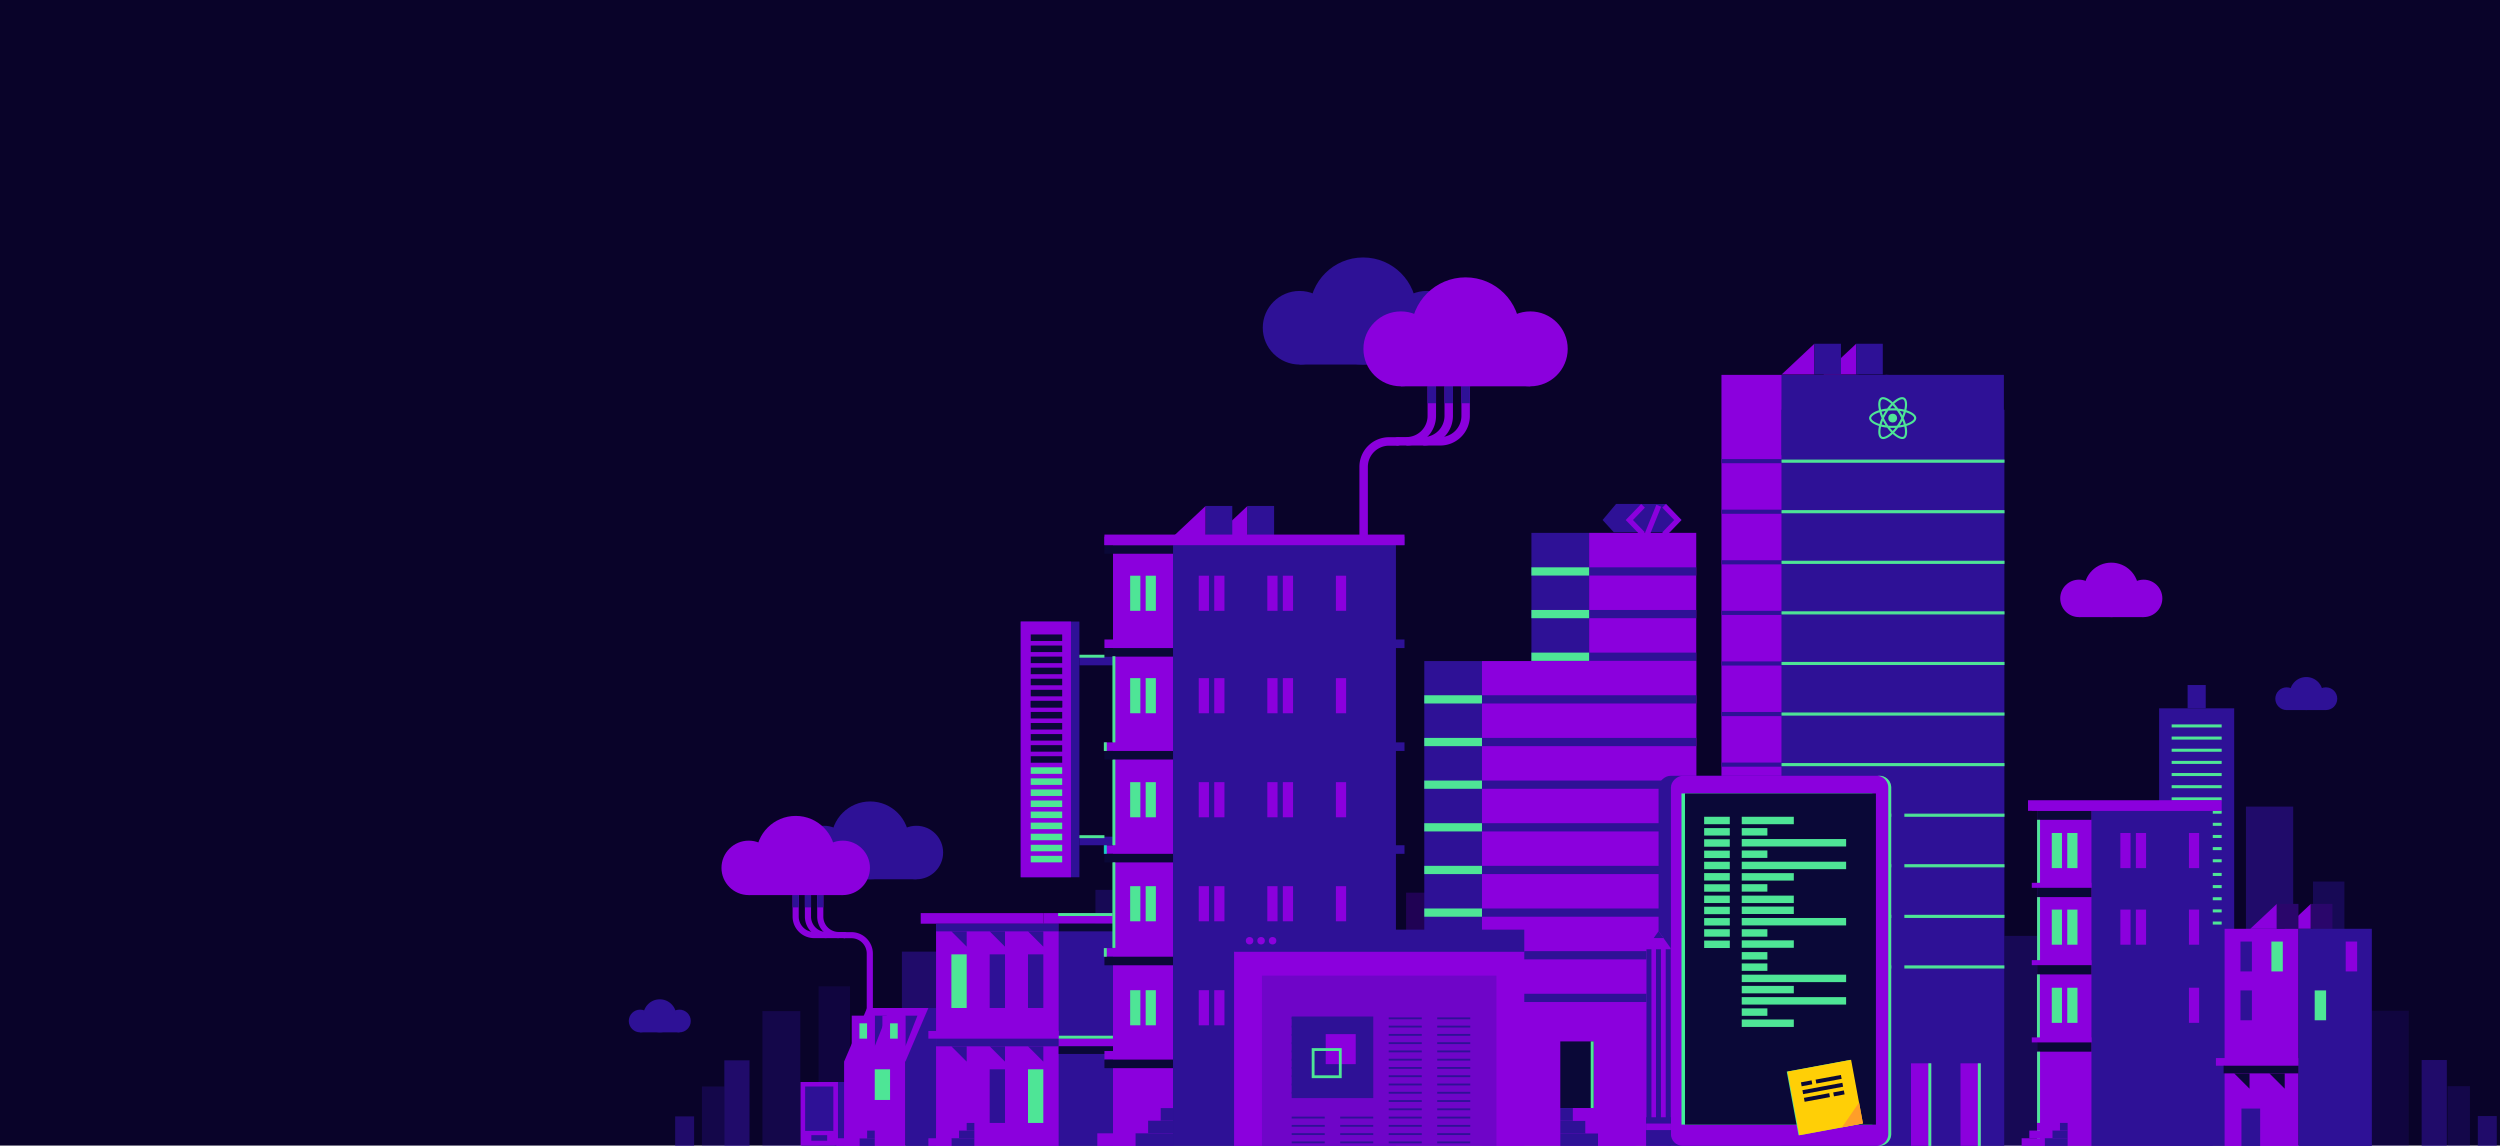 <svg id="Layer_1" data-name="Layer 1" xmlns="http://www.w3.org/2000/svg" viewBox="0 0 1590.45 729.27"><title>Artboard 2 copy 5</title><rect width="1590.45" height="728.79" style="fill:#090329"/><g style="opacity:0.2"><rect x="894.51" y="567.9" width="30.05" height="122.79" style="fill:#7c00ff"/></g><rect x="906.11" y="420.56" width="36.7" height="230.67" style="fill:#2e1196"/><rect x="974.26" y="339.01" width="36.7" height="230.67" style="fill:#2e1196"/><rect x="942.81" y="420.56" width="136.3" height="308.44" transform="translate(2021.91 1149.55) rotate(180)" style="fill:#8b00dd"/><rect x="1010.96" y="339.01" width="68.15" height="230.67" transform="translate(2090.07 908.68) rotate(180)" style="fill:#8b00dd"/><rect x="974.26" y="360.92" width="104.85" height="5.24" style="fill:#2e1196"/><rect x="974.26" y="388.05" width="104.85" height="5.24" style="fill:#2e1196"/><rect x="974.26" y="415.18" width="104.85" height="5.24" style="fill:#2e1196"/><rect x="906.11" y="442.31" width="173" height="5.24" style="fill:#2e1196"/><rect x="906.11" y="469.44" width="173" height="5.24" style="fill:#2e1196"/><rect x="906.11" y="496.57" width="173" height="5.24" style="fill:#2e1196"/><rect x="906.11" y="523.7" width="173" height="5.24" style="fill:#2e1196"/><rect x="906.11" y="550.83" width="173" height="5.24" style="fill:#2e1196"/><rect x="906.11" y="577.96" width="173" height="5.24" style="fill:#2e1196"/><rect x="906.11" y="605.09" width="173" height="5.24" style="fill:#2e1196"/><rect x="906.11" y="632.22" width="173" height="5.24" style="fill:#2e1196"/><rect x="906.11" y="442.31" width="36.7" height="5.24" style="fill:#4ee596"/><rect x="906.11" y="469.44" width="36.7" height="5.24" style="fill:#4ee596"/><rect x="906.11" y="496.57" width="36.7" height="5.24" style="fill:#4ee596"/><rect x="906.11" y="523.7" width="36.7" height="5.24" style="fill:#4ee596"/><rect x="906.11" y="550.83" width="36.7" height="5.24" style="fill:#4ee596"/><rect x="906.11" y="577.96" width="36.7" height="5.24" style="fill:#4ee596"/><rect x="906.11" y="605.09" width="36.7" height="5.24" style="fill:#4ee596"/><rect x="906.11" y="632.22" width="36.7" height="5.24" style="fill:#4ee596"/><rect x="974.26" y="360.92" width="36.7" height="5.24" style="fill:#4ee596"/><rect x="974.26" y="388.05" width="36.7" height="5.24" style="fill:#4ee596"/><rect x="974.26" y="415.18" width="36.7" height="5.24" style="fill:#4ee596"/><rect x="992.64" y="662.52" width="21.21" height="42.42" transform="translate(2006.48 1367.47) rotate(180)" style="fill:#0a0837"/><rect x="991.7" y="682.8" width="42.42" height="1.87" transform="translate(329.18 1696.64) rotate(-90)" style="fill:#4ee596"/><rect x="992.64" y="704.94" width="8.02" height="8.02" style="fill:#2e1196"/><rect x="992.64" y="712.96" width="16.04" height="8.02" style="fill:#2e1196"/><rect x="992.64" y="720.98" width="24.05" height="8.02" style="fill:#2e1196"/><rect x="1016.69" y="720.98" width="24.05" height="8.02" style="fill:#8b00dd"/><rect x="1008.67" y="712.96" width="24.05" height="8.02" style="fill:#8b00dd"/><rect x="1000.65" y="704.94" width="24.05" height="8.02" style="fill:#8b00dd"/><polygon points="1059.88 320.63 1028.11 320.6 1019.53 330.82 1026.68 338.63 1062.16 338.63 1069.72 330.79 1059.88 320.63" style="fill:#2e1196"/><polygon points="1044.07 341.01 1034.23 330.82 1044.07 320.63 1046.46 322.94 1038.86 330.82 1046.46 338.69 1044.07 341.01" style="fill:#8b00dd"/><polygon points="1059.88 341.01 1057.49 338.69 1065.09 330.82 1057.49 322.94 1059.88 320.63 1069.72 330.82 1059.88 341.01" style="fill:#8b00dd"/><rect x="1041.92" y="329.15" width="19.49" height="3.33" transform="translate(350.19 1181.33) rotate(-67.95)" style="fill:#8b00dd"/><rect x="1095.15" y="238.49" width="87.27" height="489.99" style="fill:#8b00dd"/><rect x="1133.33" y="260.68" width="141.81" height="468.31" style="fill:#2e1196"/><rect x="1096.28" y="293.05" width="37.06" height="0.64" style="fill:#2e1196;stroke:#2e1196;stroke-miterlimit:10;stroke-width:2px"/><rect x="1096.28" y="325.23" width="37.06" height="0.64" style="fill:#2e1196;stroke:#2e1196;stroke-miterlimit:10;stroke-width:2px"/><rect x="1096.28" y="357.41" width="37.06" height="0.64" style="fill:#2e1196;stroke:#2e1196;stroke-miterlimit:10;stroke-width:2px"/><rect x="1096.28" y="389.59" width="37.06" height="0.64" style="fill:#2e1196;stroke:#2e1196;stroke-miterlimit:10;stroke-width:2px"/><rect x="1096.28" y="421.77" width="37.06" height="0.64" style="fill:#2e1196;stroke:#2e1196;stroke-miterlimit:10;stroke-width:2px"/><rect x="1096.28" y="453.94" width="37.06" height="0.64" style="fill:#2e1196;stroke:#2e1196;stroke-miterlimit:10;stroke-width:2px"/><rect x="1096.28" y="486.12" width="37.06" height="0.64" style="fill:#2e1196;stroke:#2e1196;stroke-miterlimit:10;stroke-width:2px"/><rect x="1096.28" y="518.3" width="37.06" height="0.64" style="fill:#2e1196;stroke:#2e1196;stroke-miterlimit:10;stroke-width:2px"/><rect x="1096.28" y="550.48" width="37.06" height="0.64" style="fill:#2e1196;stroke:#2e1196;stroke-miterlimit:10;stroke-width:2px"/><rect x="1096.28" y="582.66" width="37.06" height="0.64" style="fill:#2e1196;stroke:#2e1196;stroke-miterlimit:10;stroke-width:2px"/><rect x="1096.28" y="614.84" width="37.06" height="0.64" style="fill:#2e1196;stroke:#2e1196;stroke-miterlimit:10;stroke-width:2px"/><rect x="1133.74" y="292.76" width="141.11" height="1.23" style="fill:#4ee596;stroke:#4ee596;stroke-miterlimit:10;stroke-width:0.75px"/><rect x="1133.74" y="324.93" width="141.11" height="1.23" style="fill:#4ee596;stroke:#4ee596;stroke-miterlimit:10;stroke-width:0.75px"/><rect x="1133.74" y="357.11" width="141.11" height="1.23" style="fill:#4ee596;stroke:#4ee596;stroke-miterlimit:10;stroke-width:0.75px"/><rect x="1133.74" y="389.29" width="141.11" height="1.23" style="fill:#4ee596;stroke:#4ee596;stroke-miterlimit:10;stroke-width:0.75px"/><rect x="1133.74" y="421.47" width="141.11" height="1.23" style="fill:#4ee596;stroke:#4ee596;stroke-miterlimit:10;stroke-width:0.75px"/><rect x="1133.74" y="453.65" width="141.11" height="1.23" style="fill:#4ee596;stroke:#4ee596;stroke-miterlimit:10;stroke-width:0.75px"/><rect x="1133.74" y="485.83" width="141.11" height="1.23" style="fill:#4ee596;stroke:#4ee596;stroke-miterlimit:10;stroke-width:0.75px"/><rect x="1133.74" y="518" width="141.11" height="1.23" style="fill:#4ee596;stroke:#4ee596;stroke-miterlimit:10;stroke-width:0.75px"/><rect x="1133.74" y="550.18" width="141.11" height="1.23" style="fill:#4ee596;stroke:#4ee596;stroke-miterlimit:10;stroke-width:0.75px"/><rect x="1133.74" y="582.36" width="141.11" height="1.23" style="fill:#4ee596;stroke:#4ee596;stroke-miterlimit:10;stroke-width:0.75px"/><rect x="1133.74" y="614.54" width="141.11" height="1.23" style="fill:#4ee596;stroke:#4ee596;stroke-miterlimit:10;stroke-width:0.75px"/><rect x="1215.73" y="676.47" width="12.9" height="52.47" style="fill:#8b00dd"/><rect x="1247.23" y="676.47" width="12.9" height="52.47" style="fill:#8b00dd"/><circle cx="1200.23" cy="260.99" r="22.5" style="fill:#6400d4"/><rect x="1133.33" y="238.49" width="141.51" height="51.15" style="fill:#2e1196"/><path d="M1219.09,266c0-2-2.49-3.87-6.31-5,.89-3.89.49-7-1.23-8a2.7,2.7,0,0,0-1.37-.34V254a1.37,1.37,0,0,1,.7.16c.83.48,1.19,2.29.91,4.63-.07.57-.18,1.18-.31,1.8a29.13,29.13,0,0,0-3.89-.67,29.68,29.68,0,0,0-2.54-3.06c2-1.85,3.86-2.87,5.14-2.87v-1.36h0c-1.69,0-3.89,1.2-6.11,3.28-2.23-2.07-4.43-3.26-6.11-3.26V254c1.26,0,3.14,1,5.13,2.85a29.43,29.43,0,0,0-2.52,3.05,29.13,29.13,0,0,0-3.89.67c-.14-.61-.24-1.2-.32-1.77-.29-2.34.07-4.15.89-4.64a1.41,1.41,0,0,1,.71-.16v-1.36h0a2.72,2.72,0,0,0-1.38.34c-1.72,1-2.11,4.08-1.22,8-3.8,1.17-6.28,3.05-6.28,5s2.49,3.87,6.3,5c-.88,3.89-.49,7,1.24,8a2.61,2.61,0,0,0,1.37.35c1.69,0,3.89-1.2,6.11-3.28,2.23,2.07,4.43,3.25,6.11,3.25a2.72,2.72,0,0,0,1.38-.34c1.72-1,2.11-4.08,1.22-8C1216.61,269.86,1219.09,268,1219.09,266Zm-8-4.08c-.23.79-.51,1.6-.83,2.42-.25-.49-.51-1-.8-1.47s-.58-1-.88-1.43C1209.49,261.56,1210.33,261.72,1211.13,261.91Zm-2.8,6.51c-.48.83-1,1.61-1.48,2.34q-1.36.12-2.76.12c-.92,0-1.85,0-2.75-.11-.51-.73-1-1.51-1.48-2.33s-.89-1.61-1.27-2.43c.37-.82.8-1.64,1.26-2.44s1-1.61,1.48-2.34q1.37-.12,2.76-.12c.92,0,1.85,0,2.75.12.51.72,1,1.5,1.48,2.32s.89,1.62,1.27,2.43C1209.21,266.8,1208.79,267.62,1208.33,268.42Zm2-.79c.33.82.61,1.64.85,2.43-.81.2-1.65.36-2.52.49.3-.47.6-.95.88-1.45S1210.05,268.12,1210.3,267.63Zm-6.2,6.52a24,24,0,0,1-1.7-1.95c.55,0,1.11,0,1.68,0s1.15,0,1.7,0A23.89,23.89,0,0,1,1204.1,274.15Zm-4.55-3.6c-.87-.13-1.7-.28-2.51-.48.23-.79.51-1.6.83-2.42.25.49.51,1,.8,1.47S1199.25,270.09,1199.55,270.55Zm4.52-12.72a24,24,0,0,1,1.7,1.95c-.55,0-1.11,0-1.68,0s-1.14,0-1.7,0A23.89,23.89,0,0,1,1204.07,257.83Zm-4.52,3.6c-.3.47-.6.95-.89,1.45s-.54,1-.79,1.47a25.22,25.22,0,0,1-.84-2.44Q1198.23,261.63,1199.55,261.43Zm-5.54,7.65c-2.16-.92-3.56-2.13-3.56-3.09s1.4-2.18,3.56-3.09a17.73,17.73,0,0,1,1.7-.62,27.85,27.85,0,0,0,1.37,3.72,30.69,30.69,0,0,0-1.36,3.71A17.94,17.94,0,0,1,1194,269.08Zm3.29,8.74c-.83-.47-1.19-2.29-.91-4.63.07-.57.18-1.18.31-1.79a29.16,29.16,0,0,0,3.89.66,29.68,29.68,0,0,0,2.54,3.06c-2,1.85-3.87,2.87-5.14,2.87A1.44,1.44,0,0,1,1197.3,277.82Zm14.51-4.66c.28,2.34-.07,4.16-.9,4.64a1.34,1.34,0,0,1-.7.16c-1.27,0-3.14-1-5.14-2.85a28.26,28.26,0,0,0,2.53-3.05,29.09,29.09,0,0,0,3.89-.68C1211.63,272,1211.74,272.59,1211.81,273.16Zm2.35-4.08c-.53.23-1.1.43-1.69.62a29.42,29.42,0,0,0-1.38-3.72,28.54,28.54,0,0,0,1.36-3.71c.6.19,1.18.4,1.72.63,2.16.92,3.56,2.13,3.56,3.09S1216.33,268.17,1214.16,269.08Z" style="fill:#4ee596"/><circle cx="1204.08" cy="265.99" r="2.79" style="fill:#4ee596"/><polygon points="1160.09 238.19 1180.86 218.69 1180.86 238.19 1160.09 238.19" style="fill:#8b00dd"/><rect x="1180.86" y="218.69" width="16.93" height="19.5" style="fill:#2e1196"/><polygon points="1133.48 238.19 1154.25 218.69 1154.25 238.19 1133.48 238.19" style="fill:#8b00dd"/><rect x="1154.25" y="218.69" width="16.93" height="19.5" style="fill:#2e1196"/><rect x="1201.44" y="701.8" width="52.53" height="1.87" transform="translate(524.97 1930.43) rotate(-90)" style="fill:#4ee596"/><rect x="1232.93" y="701.8" width="52.53" height="1.87" transform="translate(556.46 1961.93) rotate(-90)" style="fill:#4ee596"/><rect x="1203.21" y="508.29" width="8.3" height="127.32" style="fill:#2e1196"/><g style="opacity:0.2"><rect x="520.77" y="627.5" width="19.97" height="101.77" style="fill:#2e1196"/></g><g style="opacity:0.6"><rect x="573.78" y="605.41" width="30.05" height="122.79" style="fill:#2e1196"/></g><g style="opacity:0.4"><rect x="696.9" y="566.12" width="30.05" height="122.79" style="fill:#2e1196"/></g><g style="opacity:0.3"><rect x="485.04" y="643.25" width="24.1" height="86.01" style="fill:#2e1196"/></g><g style="opacity:0.6"><rect x="460.81" y="674.57" width="16.02" height="54.69" style="fill:#2e1196"/></g><g style="opacity:0.3"><rect x="446.57" y="691.21" width="14.24" height="38.05" style="fill:#2e1196"/></g><g style="opacity:0.6"><rect x="509.88" y="691.21" width="24.1" height="38.05" style="fill:#2e1196"/></g><g style="opacity:0.6"><rect x="429.53" y="710.23" width="12.05" height="19.02" style="fill:#2e1196"/></g><rect x="530.97" y="688.35" width="6.62" height="40.51" style="fill:#2e1196"/><rect x="509.28" y="688.35" width="23.82" height="40.44" style="fill:#8b00dd"/><rect x="512.22" y="691.22" width="17.93" height="28.24" style="fill:#2e1196"/><rect x="516.14" y="722.17" width="10.09" height="3.53" style="fill:#2e1196"/><rect x="1373.59" y="450.62" width="47.76" height="278.38" style="fill:#2e1196"/><rect x="1381.56" y="460.86" width="31.82" height="1.93" style="fill:#4ee596"/><rect x="1381.56" y="468.59" width="31.82" height="1.93" style="fill:#4ee596"/><rect x="1381.56" y="476.32" width="31.82" height="1.93" style="fill:#4ee596"/><rect x="1381.56" y="484.05" width="31.82" height="1.93" style="fill:#4ee596"/><rect x="1381.56" y="491.78" width="31.82" height="1.93" style="fill:#4ee596"/><rect x="1381.56" y="499.51" width="31.82" height="1.93" style="fill:#4ee596"/><rect x="1381.56" y="507.25" width="31.82" height="1.93" style="fill:#4ee596"/><rect x="1391.71" y="435.8" width="11.53" height="14.82" style="fill:#2e1196"/><rect x="1381.56" y="523.45" width="31.82" height="1.93" style="fill:#4ee596"/><rect x="1381.56" y="515.72" width="31.82" height="1.93" style="fill:#4ee596"/><rect x="1381.56" y="531.18" width="31.82" height="1.93" style="fill:#4ee596"/><rect x="1381.56" y="538.91" width="31.82" height="1.93" style="fill:#4ee596"/><rect x="1381.56" y="546.64" width="31.82" height="1.93" style="fill:#4ee596"/><rect x="1381.56" y="555.34" width="31.82" height="1.93" style="fill:#4ee596"/><rect x="1381.56" y="563.07" width="31.82" height="1.93" style="fill:#4ee596"/><rect x="1381.56" y="570.8" width="31.82" height="1.93" style="fill:#4ee596"/><rect x="1381.56" y="578.53" width="31.82" height="1.93" style="fill:#4ee596"/><rect x="1381.56" y="586.26" width="31.82" height="1.93" style="fill:#4ee596"/><g style="opacity:0.2"><rect x="1508.29" y="643.04" width="24.1" height="86.01" style="fill:#2e1196"/></g><g style="opacity:0.6"><rect x="1540.6" y="674.36" width="16.02" height="54.69" style="fill:#2e1196"/></g><g style="opacity:0.3"><rect x="1557.1" y="691" width="14.24" height="38.05" style="fill:#2e1196"/></g><g style="opacity:0.6"><rect x="1576.34" y="710.02" width="12.05" height="19.02" style="fill:#2e1196"/></g><g style="opacity:0.6"><rect x="1428.83" y="513.15" width="30.05" height="130.89" style="fill:#2e1196"/></g><g style="opacity:0.4"><rect x="1471.49" y="560.82" width="19.97" height="83.23" style="fill:#2e1196"/></g><polygon points="1453.2 590.9 1470.08 575.05 1470.08 590.9 1453.2 590.9" style="fill:#8b00dd"/><rect x="1470.08" y="575.05" width="13.76" height="15.85" style="fill:#2a066b"/><rect x="1462.12" y="590.88" width="46.8" height="138.17" style="fill:#2e1196"/><rect x="1415.25" y="590.88" width="46.87" height="138.17" style="fill:#8b00dd"/><rect x="1425.35" y="599" width="7.26" height="19" style="fill:#2e1196"/><rect x="1425.35" y="630.08" width="7.26" height="19" style="fill:#2e1196"/><rect x="1472.56" y="630.08" width="7.26" height="19" style="fill:#4ee596"/><rect x="1445.01" y="599" width="7.26" height="19" style="fill:#4ee596"/><rect x="1492.3" y="599" width="7.26" height="19" style="fill:#8b00dd"/><polygon points="1431.57 590.9 1448.45 575.05 1448.45 590.9 1431.57 590.9" style="fill:#8b00dd"/><rect x="1448.45" y="575.05" width="13.76" height="15.85" style="fill:#2a066b"/><g style="opacity:0.4"><rect x="1275.15" y="595.4" width="30.05" height="133.6" style="fill:#2e1196"/></g><rect x="1295.96" y="512.47" width="84.55" height="216.53" style="fill:#8b00dd"/><rect x="1330.53" y="512.47" width="77.19" height="216.53" style="fill:#2e1196"/><rect x="1292.58" y="561.62" width="37.95" height="3.19" style="fill:#8b00dd"/><rect x="1295.96" y="515.66" width="34.57" height="5.9" style="fill:#0a0837"/><rect x="1295.96" y="564.81" width="34.57" height="5.9" style="fill:#0a0837"/><rect x="1292.58" y="610.82" width="37.95" height="3.19" style="fill:#8b00dd"/><rect x="1295.96" y="614.01" width="34.57" height="5.9" style="fill:#0a0837"/><rect x="1292.58" y="659.97" width="37.95" height="3.19" style="fill:#8b00dd"/><rect x="1295.96" y="663.16" width="34.57" height="5.9" style="fill:#0a0837"/><rect x="1292.58" y="512.47" width="118.67" height="3.19" style="fill:#8b00dd"/><rect x="1305.29" y="529.94" width="6.49" height="22.34" style="fill:#4ee596"/><rect x="1315.16" y="529.94" width="6.49" height="22.34" style="fill:#4ee596"/><rect x="1348.93" y="529.94" width="6.49" height="22.34" style="fill:#8b00dd"/><rect x="1358.8" y="529.94" width="6.49" height="22.34" style="fill:#8b00dd"/><rect x="1392.56" y="529.94" width="6.49" height="22.34" style="fill:#8b00dd"/><rect x="1305.29" y="578.66" width="6.49" height="22.34" style="fill:#4ee596"/><rect x="1315.16" y="578.66" width="6.49" height="22.34" style="fill:#4ee596"/><rect x="1348.93" y="578.66" width="6.49" height="22.34" style="fill:#8b00dd"/><rect x="1358.8" y="578.66" width="6.49" height="22.34" style="fill:#8b00dd"/><rect x="1392.56" y="578.66" width="6.49" height="22.34" style="fill:#8b00dd"/><rect x="1305.29" y="628.38" width="6.49" height="22.34" style="fill:#4ee596"/><rect x="1315.16" y="628.38" width="6.49" height="22.34" style="fill:#4ee596"/><rect x="1392.56" y="628.38" width="6.49" height="22.34" style="fill:#8b00dd"/><rect x="1276.87" y="540.65" width="40.06" height="1.87" transform="translate(755.31 1838.48) rotate(-90)" style="fill:#4ee596"/><rect x="1276.87" y="589.85" width="40.06" height="1.87" transform="translate(706.11 1887.68) rotate(-90)" style="fill:#4ee596"/><rect x="1276.79" y="639" width="40.06" height="1.87" transform="translate(656.88 1936.75) rotate(-90)" style="fill:#4ee596"/><rect x="1267.23" y="697.79" width="59.34" height="1.87" transform="translate(598.17 1995.62) rotate(-90)" style="fill:#4ee596"/><rect x="1310.5" y="714.37" width="4.87" height="4.87" transform="translate(2625.88 1433.61) rotate(180)" style="fill:#2e1196"/><rect x="1305.63" y="719.24" width="9.75" height="4.87" transform="translate(2621.01 1443.36) rotate(180)" style="fill:#2e1196"/><rect x="1291" y="719.24" width="14.62" height="4.87" transform="translate(2596.63 1443.36) rotate(180)" style="fill:#8b00dd"/><rect x="1300.75" y="724.12" width="14.62" height="4.87" transform="translate(2616.13 1453.11) rotate(180)" style="fill:#2e1196"/><rect x="1295.88" y="714.37" width="4.87" height="4.87" transform="translate(2596.63 1433.61) rotate(180)" style="fill:#8b00dd"/><rect x="1286.13" y="724.12" width="14.62" height="4.87" transform="translate(2586.88 1453.11) rotate(180)" style="fill:#8b00dd"/><rect x="1409.74" y="673.11" width="52.41" height="4.87" transform="translate(2871.88 1351.1) rotate(180)" style="fill:#8b00dd"/><polygon points="1431.11 692.61 1431.11 682.86 1421.36 682.86 1431.11 692.61" style="fill:#0a0837"/><polygon points="1453.49 692.61 1453.49 682.86 1443.74 682.86 1453.49 692.61" style="fill:#0a0837"/><rect x="1414.61" y="677.99" width="47.53" height="4.87" transform="translate(2876.76 1360.85) rotate(180)" style="fill:#0a0837"/><circle cx="553.58" cy="534.62" r="24.75" style="fill:#2e1196"/><circle cx="524.19" cy="542.36" r="17.02" style="fill:#2e1196"/><circle cx="582.98" cy="542.36" r="17.02" style="fill:#2e1196"/><rect x="524.19" y="534.62" width="58.79" height="24.75" style="fill:#2e1196"/><path d="M525.74,596.82h-7.82a13.71,13.71,0,0,1-13.69-13.69V569.44a2,2,0,1,1,3.91,0v13.69a9.79,9.79,0,0,0,9.78,9.78h7.82Z" style="fill:#8b00dd"/><path d="M533.57,596.82h-7.83a13.72,13.72,0,0,1-13.69-13.69V569.44a2,2,0,0,1,3.92,0v13.69a9.79,9.79,0,0,0,9.77,9.78h7.83Z" style="fill:#8b00dd"/><path d="M537.48,596.82h-3.91a13.71,13.71,0,0,1-13.69-13.69V569.44a2,2,0,1,1,3.91,0v13.69a9.79,9.79,0,0,0,9.78,9.78h3.91a2,2,0,0,1,0,3.91Z" style="fill:#8b00dd"/><circle cx="506.22" cy="544.25" r="25.19" style="fill:#8b00dd"/><circle cx="536.13" cy="552.12" r="17.32" style="fill:#8b00dd"/><circle cx="476.31" cy="552.12" r="17.32" style="fill:#8b00dd"/><rect x="476.31" y="544.25" width="59.82" height="25.19" transform="translate(1012.44 1113.69) rotate(180)" style="fill:#8b00dd"/><rect x="512.05" y="569.44" width="3.91" height="7.82" style="fill:#2e1196"/><rect x="519.88" y="569.44" width="3.91" height="7.82" style="fill:#2e1196"/><rect x="504.23" y="569.44" width="3.91" height="7.82" style="fill:#2e1196"/><path d="M537.71,593h3.91a13.7,13.7,0,0,1,13.69,13.69v90.88a2,2,0,1,1-3.91,0V606.65a9.79,9.79,0,0,0-9.78-9.78h-3.91a2,2,0,1,1,0-3.91Z" style="fill:#8b00dd"/><polygon points="551.61 641.26 595.49 641.26 585.74 675.39 575.99 675.39 575.99 729.01 536.99 729.01 536.99 675.39 551.61 641.26" style="fill:#8b00dd"/><rect x="649.11" y="587.64" width="73.12" height="141.37" style="fill:#2e1196"/><polygon points="590.61 641.26 595.49 641.26 595.49 675.39 595.49 729.01 575.99 729.01 575.99 675.39 590.61 641.26" style="fill:#2e1196"/><rect x="595.49" y="587.64" width="78" height="141.37" style="fill:#8b00dd"/><rect x="663.74" y="580.89" width="68.25" height="6.74" transform="translate(1395.73 1168.53) rotate(180)" style="fill:#8b00dd"/><rect x="585.74" y="580.89" width="78" height="6.74" transform="translate(1249.48 1168.53) rotate(180)" style="fill:#8b00dd"/><rect x="663.74" y="660.76" width="63.37" height="4.87" transform="translate(1390.85 1326.4) rotate(180)" style="fill:#8b00dd"/><rect x="590.61" y="655.89" width="82.87" height="4.87" transform="translate(1264.1 1316.65) rotate(180)" style="fill:#8b00dd"/><polygon points="663.74 602.26 663.74 592.51 653.99 592.51 663.74 602.26" style="fill:#2e1196"/><polygon points="614.99 602.26 614.99 592.51 605.24 592.51 614.99 602.26" style="fill:#2e1196"/><polygon points="639.36 602.26 639.36 592.51 629.61 592.51 639.36 602.26" style="fill:#2e1196"/><rect x="653.99" y="607.14" width="9.75" height="34.12" transform="translate(1317.73 1248.4) rotate(180)" style="fill:#2e1196"/><rect x="605.24" y="607.14" width="9.75" height="34.12" transform="translate(1220.23 1248.4) rotate(180)" style="fill:#4ee596"/><rect x="629.61" y="607.14" width="9.75" height="34.12" transform="translate(1268.98 1248.4) rotate(180)" style="fill:#2e1196"/><rect x="595.49" y="587.64" width="78" height="4.87" transform="translate(1268.98 1180.15) rotate(180)" style="fill:#2e1196"/><polygon points="663.74 675.39 663.74 665.64 653.99 665.64 663.74 675.39" style="fill:#2e1196"/><polygon points="614.99 675.39 614.99 665.64 605.24 665.64 614.99 675.39" style="fill:#2e1196"/><polygon points="639.36 675.39 639.36 665.64 629.61 665.64 639.36 675.39" style="fill:#2e1196"/><rect x="653.99" y="680.26" width="9.75" height="34.12" transform="translate(1317.73 1394.65) rotate(180)" style="fill:#4ee596"/><rect x="629.61" y="680.26" width="9.75" height="34.12" transform="translate(1268.98 1394.65) rotate(180)" style="fill:#2e1196"/><rect x="556.49" y="680.26" width="9.75" height="19.5" transform="translate(1122.73 1380.03) rotate(180)" style="fill:#4ee596"/><rect x="595.49" y="660.76" width="78" height="4.87" transform="translate(1268.98 1326.4) rotate(180)" style="fill:#2e1196"/><rect x="614.99" y="714.39" width="4.87" height="4.87" transform="translate(1234.85 1433.65) rotate(180)" style="fill:#2e1196"/><rect x="610.11" y="719.26" width="9.75" height="4.87" transform="translate(1229.98 1443.4) rotate(180)" style="fill:#2e1196"/><rect x="595.49" y="719.26" width="14.62" height="4.87" transform="translate(1205.6 1443.4) rotate(180)" style="fill:#8b00dd"/><rect x="546.74" y="724.14" width="9.75" height="4.87" transform="translate(1103.23 1453.15) rotate(180)" style="fill:#2e1196"/><rect x="532.11" y="724.14" width="14.62" height="4.87" transform="translate(1078.85 1453.15) rotate(180)" style="fill:#8b00dd"/><rect x="551.61" y="719.26" width="4.87" height="4.87" transform="translate(1108.1 1443.4) rotate(180)" style="fill:#2e1196"/><rect x="536.99" y="719.26" width="14.62" height="4.87" transform="translate(1088.6 1443.4) rotate(180)" style="fill:#8b00dd"/><rect x="605.24" y="724.14" width="14.62" height="4.87" transform="translate(1225.1 1453.15) rotate(180)" style="fill:#2e1196"/><rect x="600.36" y="714.39" width="4.87" height="4.87" transform="translate(1205.6 1433.65) rotate(180)" style="fill:#8b00dd"/><rect x="590.61" y="724.14" width="14.62" height="4.87" transform="translate(1195.85 1453.15) rotate(180)" style="fill:#8b00dd"/><polygon points="556.49 665.64 556.49 646.14 564.15 646.14 556.49 665.64" style="fill:#2e1196"/><rect x="541.86" y="646.14" width="14.62" height="19.5" transform="translate(1098.35 1311.78) rotate(180)" style="fill:#8b00dd"/><rect x="546.74" y="651.01" width="4.87" height="9.75" transform="translate(1098.35 1311.78) rotate(180)" style="fill:#4ee596"/><polygon points="575.99 665.64 575.99 646.14 583.65 646.14 575.99 665.64" style="fill:#2e1196"/><rect x="561.36" y="646.14" width="14.62" height="19.5" transform="translate(1137.35 1311.78) rotate(180)" style="fill:#8b00dd"/><rect x="566.24" y="651.01" width="4.87" height="9.75" transform="translate(1137.35 1311.78) rotate(180)" style="fill:#4ee596"/><rect x="673.49" y="587.64" width="48.75" height="4.87" transform="translate(1395.73 1180.15) rotate(180)" style="fill:#0a0837"/><rect x="673.49" y="665.64" width="48.75" height="4.87" transform="translate(1395.73 1336.15) rotate(180)" style="fill:#0a0837"/><rect x="673.56" y="658.89" width="34.47" height="1.87" style="fill:#4ee596"/><rect x="673.16" y="580.89" width="34.53" height="1.87" style="fill:#4ee596"/><circle cx="867.2" cy="197.86" r="34.06" style="fill:#2e1196"/><circle cx="907.64" cy="208.51" r="23.41" style="fill:#2e1196"/><circle cx="826.76" cy="208.51" r="23.41" style="fill:#2e1196"/><rect x="826.76" y="197.86" width="80.88" height="34.06" transform="translate(1734.4 429.78) rotate(180)" style="fill:#2e1196"/><path d="M905.5,283.44h10.77A18.86,18.86,0,0,0,935.1,264.6V245.77a2.69,2.69,0,0,0-5.38,0V264.6a13.47,13.47,0,0,1-13.45,13.46H905.5Z" style="fill:#8b00dd"/><path d="M894.74,283.44H905.5a18.86,18.86,0,0,0,18.84-18.84V245.77a2.69,2.69,0,0,0-5.38,0V264.6a13.48,13.48,0,0,1-13.46,13.46H894.74Z" style="fill:#8b00dd"/><path d="M889.36,283.44h5.38a18.86,18.86,0,0,0,18.84-18.84V245.77a2.7,2.7,0,0,0-5.39,0V264.6a13.47,13.47,0,0,1-13.45,13.46h-5.38a2.69,2.69,0,0,0,0,5.38Z" style="fill:#8b00dd"/><circle cx="932.37" cy="211.11" r="34.66" style="fill:#8b00dd"/><circle cx="891.21" cy="221.94" r="23.83" style="fill:#8b00dd"/><circle cx="973.52" cy="221.94" r="23.83" style="fill:#8b00dd"/><rect x="891.21" y="211.11" width="82.31" height="34.66" style="fill:#8b00dd"/><rect x="918.96" y="245.77" width="5.38" height="10.76" style="fill:#2e1196"/><rect x="908.19" y="245.77" width="5.38" height="10.76" style="fill:#2e1196"/><rect x="929.72" y="245.77" width="5.38" height="10.76" style="fill:#2e1196"/><path d="M889,278.14h-5.38A18.86,18.86,0,0,0,864.82,297V422a2.7,2.7,0,0,0,5.39,0V297a13.46,13.46,0,0,1,13.45-13.45H889a2.69,2.69,0,1,0,0-5.38Z" style="fill:#8b00dd"/><rect x="708.07" y="341.38" width="38.18" height="387.61" style="fill:#8b00dd"/><rect x="746.25" y="341.38" width="141.81" height="387.63" style="fill:#2e1196"/><rect x="702.62" y="341.38" width="43.63" height="5.45" style="fill:#8b00dd"/><rect x="702.62" y="406.83" width="43.63" height="5.45" style="fill:#8b00dd"/><rect x="702.62" y="472.28" width="43.63" height="5.45" style="fill:#8b00dd"/><rect x="702.62" y="537.74" width="43.63" height="5.45" style="fill:#8b00dd"/><rect x="702.62" y="603.19" width="43.63" height="5.45" style="fill:#8b00dd"/><rect x="702.62" y="668.64" width="43.63" height="5.45" style="fill:#8b00dd"/><rect x="746.25" y="341.38" width="147.27" height="5.45" style="fill:#2e1196"/><rect x="746.25" y="406.83" width="147.27" height="5.45" style="fill:#2e1196"/><rect x="746.25" y="472.28" width="147.27" height="5.45" style="fill:#2e1196"/><rect x="746.25" y="537.74" width="147.27" height="5.45" style="fill:#2e1196"/><rect x="746.25" y="603.19" width="147.27" height="5.45" style="fill:#2e1196"/><rect x="746.25" y="668.64" width="147.27" height="5.45" style="fill:#2e1196"/><rect x="702.62" y="346.83" width="43.63" height="5.45" style="fill:#0a0837"/><rect x="702.62" y="412.29" width="43.63" height="5.45" style="fill:#0a0837"/><rect x="702.62" y="477.74" width="43.63" height="5.45" style="fill:#0a0837"/><rect x="702.62" y="543.19" width="43.63" height="5.45" style="fill:#0a0837"/><rect x="702.62" y="608.64" width="43.63" height="5.45" style="fill:#0a0837"/><rect x="702.62" y="674.09" width="43.63" height="5.45" style="fill:#0a0837"/><rect x="718.98" y="366.25" width="6.49" height="22.34" style="fill:#4ee596"/><rect x="728.85" y="366.25" width="6.49" height="22.34" style="fill:#4ee596"/><rect x="762.61" y="366.25" width="6.49" height="22.34" style="fill:#8b00dd"/><rect x="772.48" y="366.25" width="6.49" height="22.34" style="fill:#8b00dd"/><rect x="806.25" y="366.25" width="6.49" height="22.34" style="fill:#8b00dd"/><rect x="816.12" y="366.25" width="6.49" height="22.34" style="fill:#8b00dd"/><rect x="849.88" y="366.25" width="6.49" height="22.34" style="fill:#8b00dd"/><rect x="718.98" y="431.42" width="6.49" height="22.34" style="fill:#4ee596"/><rect x="728.85" y="431.42" width="6.49" height="22.34" style="fill:#4ee596"/><rect x="762.61" y="431.42" width="6.49" height="22.34" style="fill:#8b00dd"/><rect x="772.48" y="431.42" width="6.49" height="22.34" style="fill:#8b00dd"/><rect x="806.25" y="431.42" width="6.49" height="22.34" style="fill:#8b00dd"/><rect x="816.12" y="431.42" width="6.49" height="22.34" style="fill:#8b00dd"/><rect x="849.88" y="431.42" width="6.49" height="22.34" style="fill:#8b00dd"/><rect x="718.98" y="497.6" width="6.49" height="22.34" style="fill:#4ee596"/><rect x="728.85" y="497.6" width="6.49" height="22.34" style="fill:#4ee596"/><rect x="762.61" y="497.6" width="6.49" height="22.34" style="fill:#8b00dd"/><rect x="772.48" y="497.6" width="6.49" height="22.34" style="fill:#8b00dd"/><rect x="806.25" y="497.6" width="6.49" height="22.34" style="fill:#8b00dd"/><rect x="816.12" y="497.6" width="6.49" height="22.34" style="fill:#8b00dd"/><rect x="849.88" y="497.6" width="6.49" height="22.34" style="fill:#8b00dd"/><rect x="718.98" y="563.77" width="6.49" height="22.34" style="fill:#4ee596"/><rect x="728.85" y="563.77" width="6.49" height="22.34" style="fill:#4ee596"/><rect x="762.61" y="563.77" width="6.49" height="22.34" style="fill:#8b00dd"/><rect x="772.48" y="563.77" width="6.49" height="22.34" style="fill:#8b00dd"/><rect x="806.25" y="563.77" width="6.49" height="22.34" style="fill:#8b00dd"/><rect x="816.12" y="563.77" width="6.49" height="22.34" style="fill:#8b00dd"/><rect x="849.88" y="563.77" width="6.49" height="22.34" style="fill:#8b00dd"/><rect x="718.98" y="629.94" width="6.49" height="22.34" style="fill:#4ee596"/><rect x="728.85" y="629.94" width="6.49" height="22.34" style="fill:#4ee596"/><rect x="762.61" y="629.94" width="6.49" height="22.34" style="fill:#8b00dd"/><rect x="772.48" y="629.94" width="6.49" height="22.34" style="fill:#8b00dd"/><rect x="806.25" y="629.94" width="6.49" height="22.34" style="fill:#8b00dd"/><rect x="816.12" y="629.94" width="6.49" height="22.34" style="fill:#8b00dd"/><rect x="849.88" y="629.94" width="6.49" height="22.34" style="fill:#8b00dd"/><rect x="738.43" y="704.96" width="8.02" height="8.02" transform="translate(1484.88 1417.94) rotate(180)" style="fill:#2e1196"/><rect x="730.41" y="712.98" width="16.04" height="8.02" transform="translate(1476.86 1433.97) rotate(180)" style="fill:#2e1196"/><rect x="722.4" y="720.99" width="24.05" height="8.02" transform="translate(1468.85 1450.01) rotate(180)" style="fill:#2e1196"/><rect x="698.08" y="720.99" width="24.05" height="8.02" transform="translate(1420.22 1450.01) rotate(180)" style="fill:#8b00dd"/><rect x="649.35" y="395.42" width="37.33" height="162.67" style="fill:#2e1196"/><rect x="686.68" y="417.81" width="21.39" height="5.45" style="fill:#2e1196"/><rect x="686.68" y="532.28" width="21.39" height="5.45" style="fill:#2e1196"/><rect x="649.35" y="395.42" width="31.96" height="162.67" style="fill:#8b00dd"/><rect x="655.74" y="488.14" width="20" height="4.15" style="fill:#4ee596"/><rect x="655.74" y="495.18" width="20" height="4.15" style="fill:#4ee596"/><rect x="655.74" y="502.22" width="20" height="4.15" style="fill:#4ee596"/><rect x="655.74" y="509.26" width="20" height="4.15" style="fill:#4ee596"/><rect x="655.74" y="516.3" width="20" height="4.15" style="fill:#4ee596"/><rect x="655.74" y="523.34" width="20" height="4.15" style="fill:#4ee596"/><rect x="655.74" y="530.39" width="20" height="4.15" style="fill:#4ee596"/><rect x="655.74" y="537.43" width="20" height="4.15" style="fill:#4ee596"/><rect x="655.74" y="544.47" width="20" height="4.15" style="fill:#4ee596"/><rect x="655.74" y="445.89" width="20" height="4.15" style="fill:#0a0837"/><rect x="655.74" y="452.93" width="20" height="4.15" style="fill:#0a0837"/><rect x="655.74" y="459.97" width="20" height="4.15" style="fill:#0a0837"/><rect x="655.74" y="467.01" width="20" height="4.15" style="fill:#0a0837"/><rect x="655.74" y="474.05" width="20" height="4.15" style="fill:#0a0837"/><rect x="655.74" y="481.09" width="20" height="4.15" style="fill:#0a0837"/><rect x="655.74" y="403.64" width="20" height="4.15" style="fill:#0a0837"/><rect x="655.74" y="410.68" width="20" height="4.15" style="fill:#0a0837"/><rect x="655.74" y="417.72" width="20" height="4.15" style="fill:#0a0837"/><rect x="655.74" y="424.76" width="20" height="4.15" style="fill:#0a0837"/><rect x="655.74" y="431.8" width="20" height="4.15" style="fill:#0a0837"/><rect x="655.74" y="438.84" width="20" height="4.15" style="fill:#0a0837"/><rect x="655.74" y="445.89" width="20" height="4.15" style="fill:#0a0837"/><polygon points="772.86 341.38 793.63 321.88 793.63 341.38 772.86 341.38" style="fill:#8b00dd"/><rect x="793.62" y="321.88" width="16.93" height="19.5" style="fill:#2e1196"/><polygon points="746.25 341.38 767.01 321.88 767.01 341.38 746.25 341.38" style="fill:#8b00dd"/><rect x="767.02" y="321.88" width="16.93" height="19.5" style="fill:#2e1196"/><rect x="681.23" y="443.95" width="54.81" height="1.87" transform="translate(263.75 1153.51) rotate(-90)" style="fill:#4ee596"/><rect x="700.44" y="474.07" width="5.48" height="1.87" transform="translate(228.18 1178.18) rotate(-90)" style="fill:#4ee596"/><rect x="681.42" y="509.55" width="54.42" height="1.87" transform="translate(198.14 1219.12) rotate(-90)" style="fill:#4ee596"/><rect x="686.68" y="416.54" width="15.94" height="1.87" style="fill:#4ee596"/><rect x="686.68" y="531.34" width="15.94" height="1.87" style="fill:#4ee596"/><rect x="700.44" y="539.53" width="5.48" height="1.87" transform="translate(162.71 1243.64) rotate(-90)" style="fill:#00ffc7;opacity:0.8"/><rect x="681.42" y="574.89" width="54.42" height="1.87" transform="translate(132.8 1284.46) rotate(-90)" style="fill:#4ee596"/><rect x="700.44" y="604.98" width="5.48" height="1.87" transform="translate(97.26 1309.09) rotate(-90)" style="fill:#4ee596"/><g style="opacity:0.6"><rect x="1072.58" y="636.36" width="36.21" height="91.79" style="fill:#7c00ff"/></g><rect x="1152.73" y="675.99" width="12.9" height="52.47" style="fill:#7c00ff"/><rect x="1184.23" y="675.99" width="12.9" height="52.47" style="fill:#7c00ff"/><circle cx="1343.16" cy="375.27" r="17.33" style="fill:#8b00dd"/><circle cx="1322.58" cy="380.68" r="11.91" style="fill:#8b00dd"/><circle cx="1363.73" cy="380.68" r="11.91" style="fill:#8b00dd"/><rect x="1322.58" y="375.27" width="41.15" height="17.33" style="fill:#8b00dd"/><circle cx="1467.21" cy="441.22" r="10.51" style="fill:#2e1196"/><circle cx="1454.73" cy="444.5" r="7.23" style="fill:#2e1196"/><circle cx="1479.69" cy="444.5" r="7.23" style="fill:#2e1196"/><rect x="1454.73" y="441.22" width="24.96" height="10.51" style="fill:#2e1196"/><circle cx="419.74" cy="646.25" r="10.51" style="fill:#2e1196"/><circle cx="407.26" cy="649.54" r="7.23" style="fill:#2e1196"/><circle cx="432.22" cy="649.54" r="7.23" style="fill:#2e1196"/><rect x="407.26" y="646.25" width="24.96" height="10.51" style="fill:#2e1196"/><rect x="1425.95" y="705.24" width="11.9" height="23.81" transform="translate(2863.81 1434.29) rotate(180)" style="fill:#2e1196"/><rect x="1007.53" y="541.19" width="235.37" height="140.14" rx="7.47" transform="translate(1736.48 -513.96) rotate(90)" style="fill:#2e1196"/><rect x="1015.39" y="541.19" width="235.37" height="140.14" rx="7.47" transform="translate(1744.33 -521.82) rotate(90)" style="fill:#8b00dd"/><path d="M1203.15,721.47V501a7.48,7.48,0,0,0-7.48-7.47h-1.87a7.48,7.48,0,0,1,7.48,7.47V721.47a7.47,7.47,0,0,1-7.48,7.47h1.87A7.47,7.47,0,0,0,1203.15,721.47Z" style="fill:#4ee596"/><rect x="1025.11" y="549.39" width="210.67" height="121.46" transform="translate(1740.57 -520.33) rotate(90)" style="fill:#41ef98"/><rect x="1027.36" y="549.39" width="210.67" height="121.46" transform="translate(1742.81 -522.57) rotate(90)" style="fill:#0a0837"/><rect x="1089.93" y="521.03" width="4.74" height="16.32" transform="translate(563.12 1621.49) rotate(-90)" style="fill:#4ee596"/><rect x="1089.93" y="513.81" width="4.74" height="16.32" transform="translate(570.33 1614.28) rotate(-90)" style="fill:#4ee596"/><rect x="1089.93" y="535.33" width="4.74" height="16.32" transform="translate(548.81 1635.8) rotate(-90)" style="fill:#4ee596"/><rect x="1089.93" y="528.12" width="4.74" height="16.32" transform="translate(556.02 1628.59) rotate(-90)" style="fill:#4ee596"/><rect x="1089.93" y="549.64" width="4.74" height="16.32" transform="translate(534.5 1650.11) rotate(-90)" style="fill:#4ee596"/><rect x="1089.93" y="542.43" width="4.74" height="16.32" transform="translate(541.71 1642.9) rotate(-90)" style="fill:#4ee596"/><rect x="1089.93" y="563.95" width="4.74" height="16.32" transform="translate(520.19 1664.42) rotate(-90)" style="fill:#4ee596"/><rect x="1089.93" y="556.74" width="4.74" height="16.32" transform="translate(527.41 1657.21) rotate(-90)" style="fill:#4ee596"/><rect x="1089.93" y="578.26" width="4.74" height="16.32" transform="translate(505.89 1678.73) rotate(-90)" style="fill:#4ee596"/><rect x="1089.93" y="571.05" width="4.74" height="16.32" transform="translate(513.1 1671.51) rotate(-90)" style="fill:#4ee596"/><rect x="1089.93" y="592.57" width="4.74" height="16.32" transform="translate(491.58 1693.03) rotate(-90)" style="fill:#4ee596"/><rect x="1089.93" y="585.36" width="4.74" height="16.32" transform="translate(498.79 1685.82) rotate(-90)" style="fill:#4ee596"/><rect x="1113.84" y="521.03" width="4.74" height="16.32" transform="translate(587.03 1645.4) rotate(-90)" style="fill:#4ee596"/><rect x="1113.84" y="535.26" width="4.74" height="16.32" transform="translate(572.8 1659.63) rotate(-90)" style="fill:#4ee596"/><rect x="1113.84" y="585.36" width="4.74" height="16.32" transform="translate(522.7 1709.73) rotate(-90)" style="fill:#4ee596"/><rect x="1113.84" y="599.91" width="4.74" height="16.32" transform="translate(508.15 1724.28) rotate(-90)" style="fill:#4ee596"/><rect x="1113.84" y="607.12" width="4.74" height="16.32" transform="translate(500.94 1731.49) rotate(-90)" style="fill:#4ee596"/><rect x="1113.84" y="635.71" width="4.74" height="16.32" transform="translate(472.35 1760.09) rotate(-90)" style="fill:#4ee596"/><rect x="1113.84" y="556.7" width="4.74" height="16.32" transform="translate(551.35 1681.08) rotate(-90)" style="fill:#4ee596"/><rect x="1122.25" y="505.41" width="4.74" height="33.13" transform="translate(602.65 1646.6) rotate(-90)" style="fill:#4ee596"/><rect x="1122.25" y="541.28" width="4.74" height="33.13" transform="translate(566.78 1682.46) rotate(-90)" style="fill:#4ee596"/><rect x="1122.25" y="555.57" width="4.74" height="33.13" transform="translate(552.48 1696.76) rotate(-90)" style="fill:#4ee596"/><rect x="1122.25" y="562.53" width="4.74" height="33.13" transform="translate(545.53 1703.72) rotate(-90)" style="fill:#4ee596"/><rect x="1122.25" y="584.04" width="4.74" height="33.13" transform="translate(524.02 1725.22) rotate(-90)" style="fill:#4ee596"/><rect x="1122.25" y="613.01" width="4.74" height="33.13" transform="translate(495.05 1754.19) rotate(-90)" style="fill:#4ee596"/><rect x="1122.25" y="634.39" width="4.74" height="33.13" transform="translate(473.67 1775.57) rotate(-90)" style="fill:#4ee596"/><rect x="1138.89" y="502.94" width="4.74" height="66.41" transform="translate(605.12 1677.41) rotate(-90)" style="fill:#4ee596"/><rect x="1138.89" y="517.36" width="4.74" height="66.41" transform="translate(590.7 1691.83) rotate(-90)" style="fill:#4ee596"/><rect x="1138.89" y="553.16" width="4.74" height="66.41" transform="translate(554.89 1727.63) rotate(-90)" style="fill:#4ee596"/><rect x="1138.89" y="589.22" width="4.74" height="66.41" transform="translate(518.84 1763.69) rotate(-90)" style="fill:#4ee596"/><rect x="1138.89" y="603.51" width="4.74" height="66.41" transform="translate(504.54 1777.98) rotate(-90)" style="fill:#4ee596"/><rect x="1140.12" y="677.61" width="41.18" height="41.18" transform="translate(-107.9 223.48) rotate(-10.51)" style="fill:#4ee596"/><rect x="1154.71" y="685.29" width="16.37" height="2.54" transform="translate(-105.74 223.68) rotate(-10.51)" style="fill:#0a0837"/><rect x="1146.23" y="691.15" width="25.86" height="2.54" transform="translate(-106.87 223.1) rotate(-10.51)" style="fill:#0a0837"/><rect x="1145.47" y="687.88" width="6.88" height="2.54" transform="translate(-106.45 221.18) rotate(-10.51)" style="fill:#0a0837"/><rect x="1147.24" y="696.99" width="16.37" height="2.54" transform="translate(2418.84 1174) rotate(169.49)" style="fill:#0a0837"/><rect x="1165.97" y="694.39" width="6.88" height="2.54" transform="matrix(-0.98, 0.18, -0.18, -0.98, 2446.12, 1166.3)" style="fill:#0a0837"/><polygon points="1062.86 725.44 1047.45 725.44 1047.45 603.17 1055.16 592.43 1062.86 603.17 1062.86 725.44" style="fill:#8b00dd"/><rect x="1047.45" y="603.9" width="3.15" height="121.54" style="fill:#2e1196"/><rect x="1053.51" y="603.9" width="3.15" height="121.54" style="fill:#2e1196"/><rect x="1059.71" y="603.9" width="3.15" height="121.54" style="fill:#2e1196"/><polygon points="1055.16 592.43 1058.26 596.76 1052.05 596.76 1055.16 592.43" style="fill:#2e1196"/><rect x="1047.23" y="710.78" width="15.78" height="18.21" style="fill:#2e1196"/><rect x="1047.23" y="714.78" width="15.78" height="4.15" style="fill:#8b00dd"/><rect x="785.1" y="604.7" width="184.62" height="124.3" style="fill:#8b00dd"/><rect x="785.1" y="591.42" width="184.62" height="14.1" style="fill:#2e1196"/><circle cx="794.95" cy="598.47" r="2.38" style="fill:#8b00dd"/><circle cx="802.27" cy="598.47" r="2.38" style="fill:#8b00dd"/><circle cx="809.6" cy="598.47" r="2.38" style="fill:#8b00dd"/><rect x="802.82" y="620.66" width="149.18" height="108.34" style="fill:#2e1196;opacity:0.3"/><rect x="821.73" y="647.25" width="21.04" height="1.19" style="fill:#2e1196"/><rect x="821.73" y="652.51" width="21.04" height="1.19" style="fill:#2e1196"/><rect x="821.73" y="657.77" width="21.04" height="1.19" style="fill:#2e1196"/><rect x="821.73" y="663.03" width="21.04" height="1.19" style="fill:#2e1196"/><rect x="821.73" y="668.29" width="21.04" height="1.19" style="fill:#2e1196"/><rect x="821.73" y="673.55" width="21.04" height="1.19" style="fill:#2e1196"/><rect x="821.73" y="678.81" width="21.04" height="1.19" style="fill:#2e1196"/><rect x="821.73" y="684.07" width="21.04" height="1.19" style="fill:#2e1196"/><rect x="821.73" y="689.34" width="21.04" height="1.19" style="fill:#2e1196"/><rect x="821.73" y="694.6" width="21.04" height="1.19" style="fill:#2e1196"/><rect x="821.73" y="710.38" width="21.04" height="1.19" style="fill:#2e1196"/><rect x="821.73" y="715.64" width="21.04" height="1.19" style="fill:#2e1196"/><rect x="821.73" y="720.9" width="21.04" height="1.19" style="fill:#2e1196"/><rect x="821.73" y="726.16" width="21.04" height="1.19" style="fill:#2e1196"/><rect x="852.59" y="710.38" width="21.04" height="1.19" style="fill:#2e1196"/><rect x="852.59" y="715.64" width="21.04" height="1.19" style="fill:#2e1196"/><rect x="852.59" y="720.9" width="21.04" height="1.19" style="fill:#2e1196"/><rect x="852.59" y="726.16" width="21.04" height="1.19" style="fill:#2e1196"/><rect x="883.46" y="647.25" width="21.04" height="1.19" style="fill:#2e1196"/><rect x="883.46" y="652.51" width="21.04" height="1.19" style="fill:#2e1196"/><rect x="883.46" y="657.77" width="21.04" height="1.19" style="fill:#2e1196"/><rect x="883.46" y="663.03" width="21.04" height="1.19" style="fill:#2e1196"/><rect x="883.46" y="668.29" width="21.04" height="1.19" style="fill:#2e1196"/><rect x="883.46" y="673.55" width="21.04" height="1.19" style="fill:#2e1196"/><rect x="883.46" y="678.81" width="21.04" height="1.19" style="fill:#2e1196"/><rect x="883.46" y="684.07" width="21.04" height="1.19" style="fill:#2e1196"/><rect x="883.46" y="689.34" width="21.04" height="1.19" style="fill:#2e1196"/><rect x="883.46" y="694.6" width="21.04" height="1.19" style="fill:#2e1196"/><rect x="883.46" y="699.86" width="21.04" height="1.19" style="fill:#2e1196"/><rect x="883.46" y="705.12" width="21.04" height="1.19" style="fill:#2e1196"/><rect x="883.46" y="710.38" width="21.04" height="1.19" style="fill:#2e1196"/><rect x="883.46" y="715.64" width="21.04" height="1.19" style="fill:#2e1196"/><rect x="883.46" y="720.9" width="21.04" height="1.19" style="fill:#2e1196"/><rect x="883.46" y="726.16" width="21.04" height="1.19" style="fill:#2e1196"/><rect x="914.32" y="647.25" width="21.04" height="1.19" style="fill:#2e1196"/><rect x="914.32" y="652.51" width="21.04" height="1.19" style="fill:#2e1196"/><rect x="914.32" y="657.77" width="21.04" height="1.19" style="fill:#2e1196"/><rect x="914.32" y="663.03" width="21.04" height="1.19" style="fill:#2e1196"/><rect x="914.32" y="668.29" width="21.04" height="1.19" style="fill:#2e1196"/><rect x="914.32" y="673.55" width="21.04" height="1.19" style="fill:#2e1196"/><rect x="914.32" y="678.81" width="21.04" height="1.19" style="fill:#2e1196"/><rect x="914.32" y="684.07" width="21.04" height="1.19" style="fill:#2e1196"/><rect x="914.32" y="689.34" width="21.04" height="1.19" style="fill:#2e1196"/><rect x="914.32" y="694.6" width="21.04" height="1.19" style="fill:#2e1196"/><rect x="914.32" y="699.86" width="21.04" height="1.19" style="fill:#2e1196"/><rect x="914.32" y="705.12" width="21.04" height="1.19" style="fill:#2e1196"/><rect x="914.32" y="710.38" width="21.04" height="1.19" style="fill:#2e1196"/><rect x="914.32" y="715.64" width="21.04" height="1.19" style="fill:#2e1196"/><rect x="914.32" y="720.9" width="21.04" height="1.19" style="fill:#2e1196"/><rect x="914.32" y="726.16" width="21.04" height="1.19" style="fill:#2e1196"/><rect x="821.73" y="646.68" width="51.91" height="51.91" style="fill:#2e1196"/><rect x="843.39" y="657.89" width="19.09" height="19.09" style="fill:#8b00dd"/><path d="M851.76,668.6v15.49H836.28V668.6h15.48m1.8-1.8H834.48v19.09h19.08V666.8Z" style="fill:#4ee596"/><rect x="1290.17" y="509.09" width="123.21" height="6.74" transform="translate(2703.56 1024.93) rotate(180)" style="fill:#8b00dd"/><rect x="702.62" y="340.09" width="190.9" height="6.74" transform="translate(1596.14 686.92) rotate(180)" style="fill:#8b00dd"/><rect x="1140.57" y="677.6" width="41.18" height="41.18" transform="translate(-107.89 223.56) rotate(-10.51)" style="fill:#ffcf06"/><rect x="1155.16" y="685.28" width="16.37" height="2.54" transform="translate(-105.73 223.77) rotate(-10.51)" style="fill:#0a0837"/><rect x="1146.68" y="691.14" width="25.86" height="2.54" transform="translate(-106.86 223.18) rotate(-10.51)" style="fill:#0a0837"/><rect x="1145.91" y="687.87" width="6.88" height="2.54" transform="translate(-106.44 221.26) rotate(-10.51)" style="fill:#0a0837"/><rect x="1147.68" y="696.98" width="16.37" height="2.54" transform="translate(2419.73 1173.89) rotate(169.49)" style="fill:#0a0837"/><rect x="1166.42" y="694.38" width="6.88" height="2.54" transform="translate(2447 1166.19) rotate(169.49)" style="fill:#0a0837"/><polyline points="1182.69 701.36 1185.16 714.68 1171.85 717.15" style="fill:#ff9e29"/></svg>